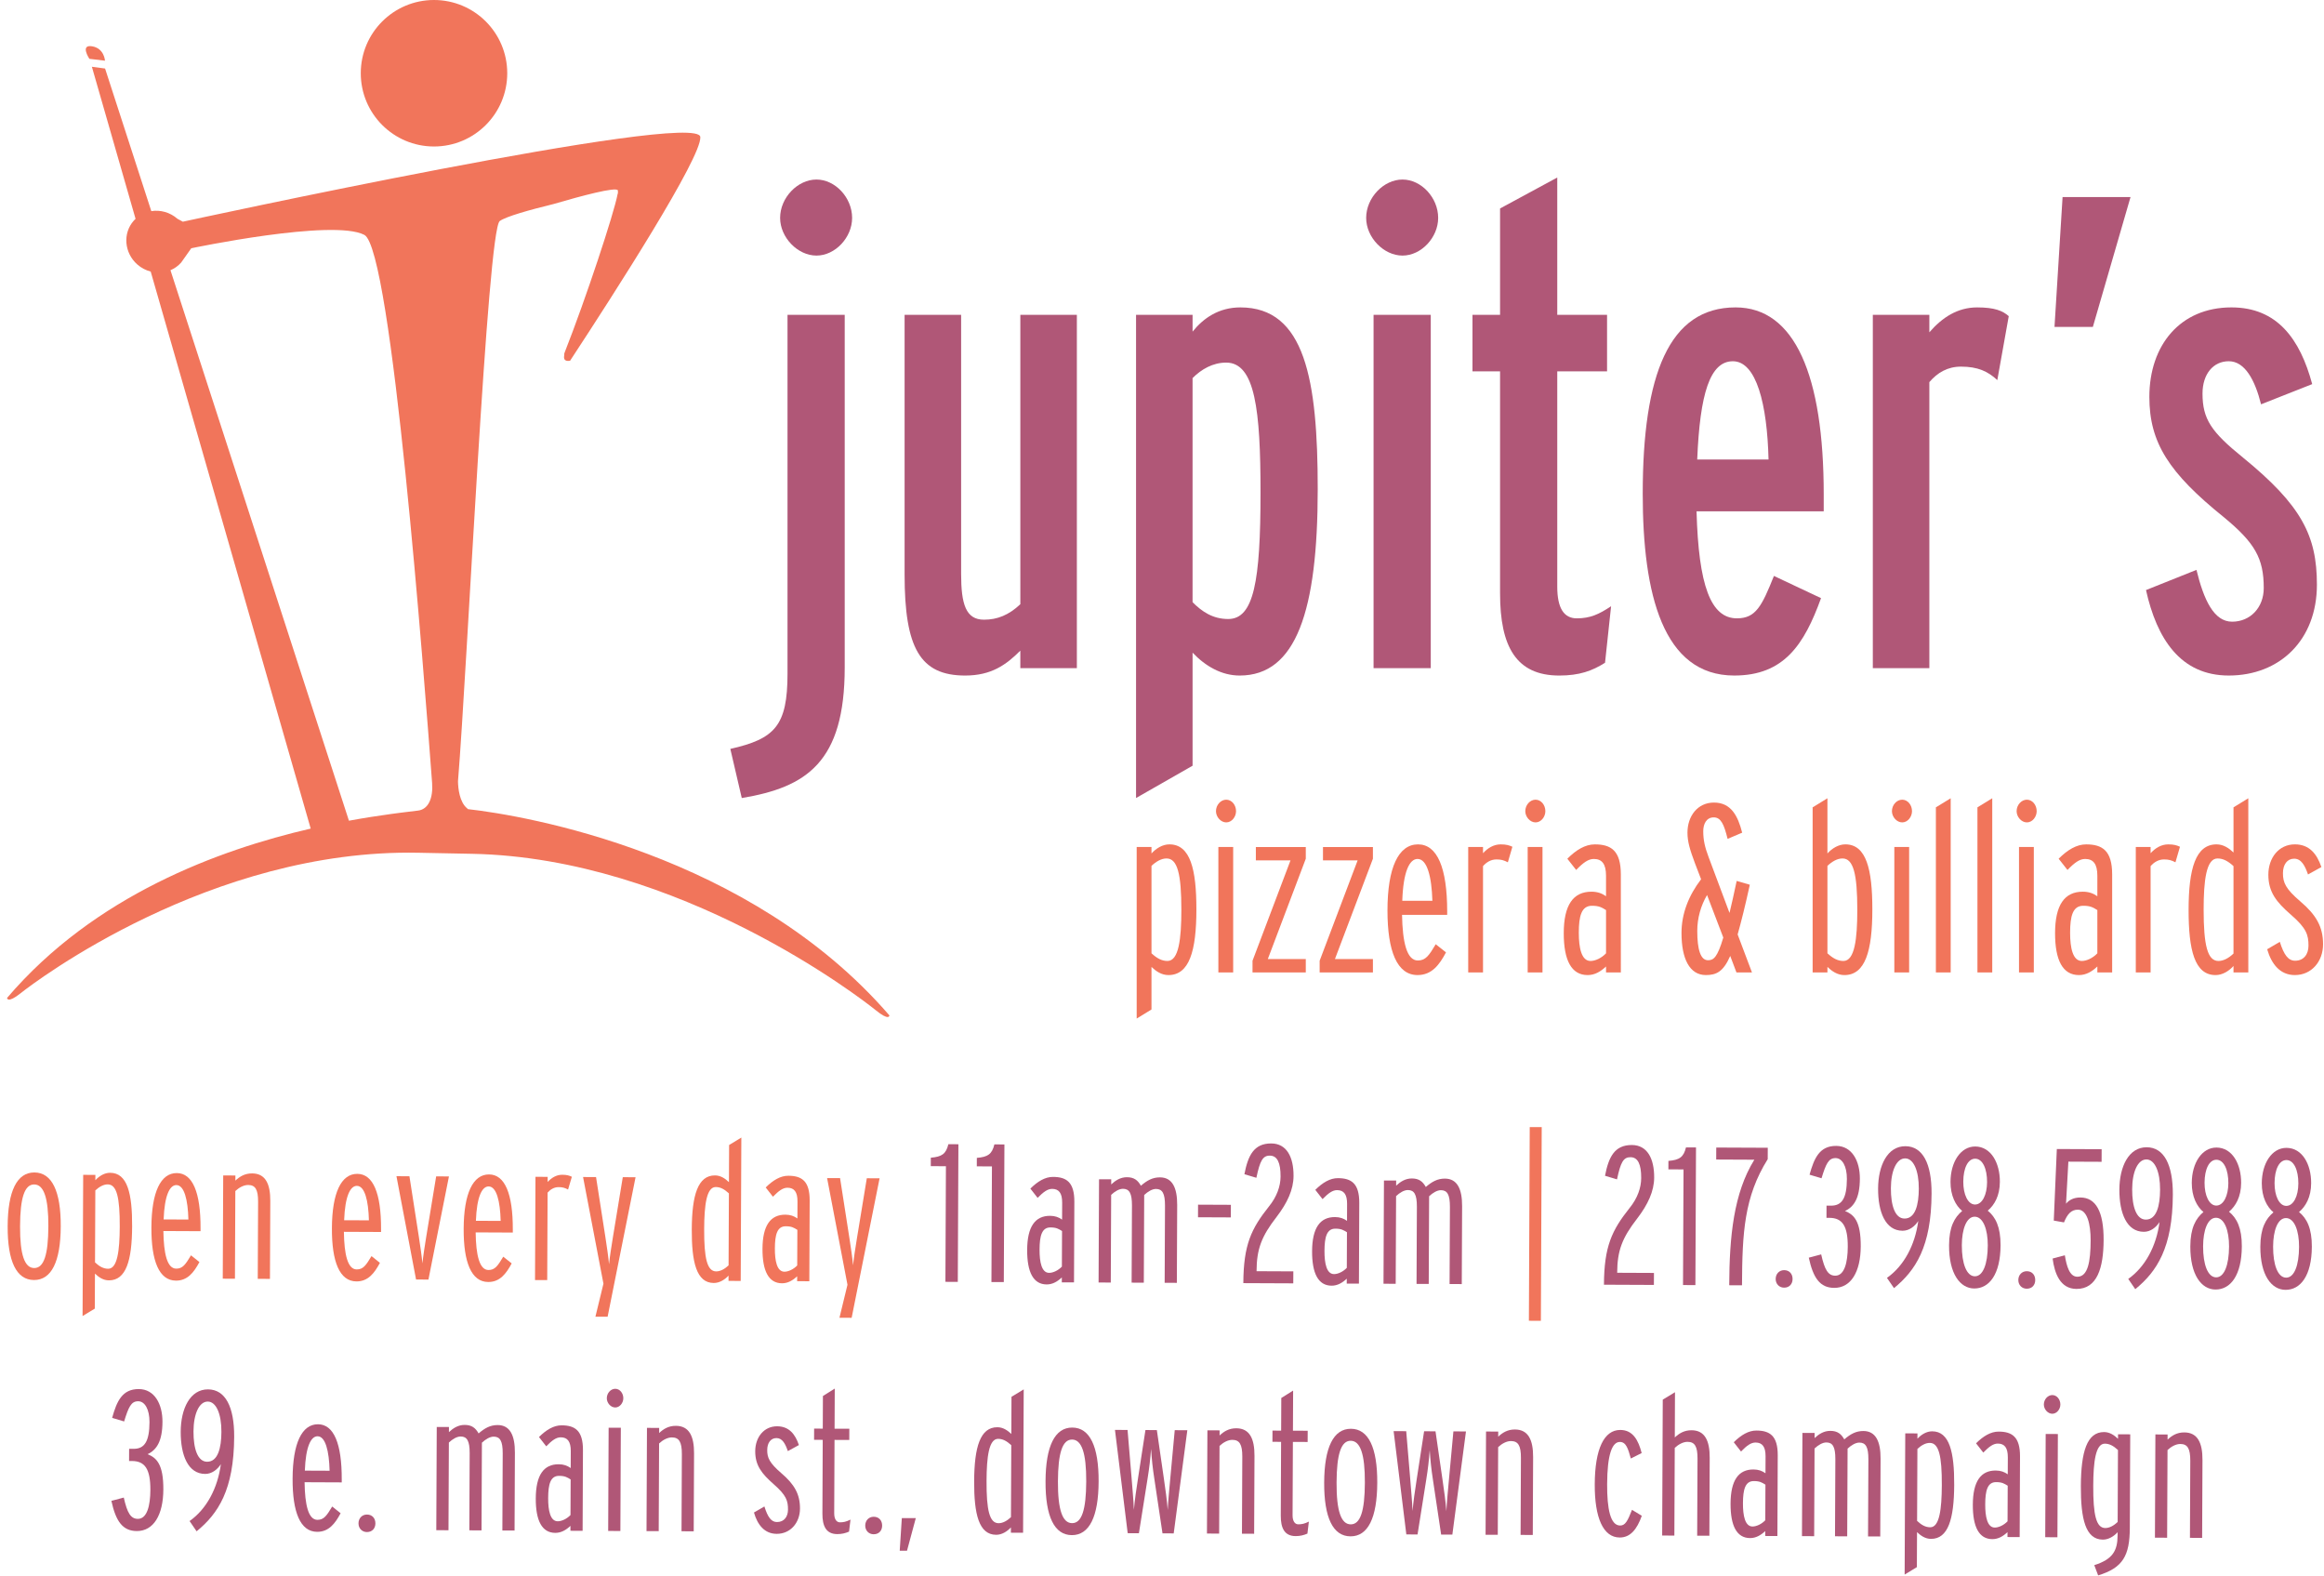 <!-- Generator: Adobe Illustrator 23.1.0, SVG Export Plug-In  -->
<svg version="1.1" xmlns="http://www.w3.org/2000/svg" xmlns:xlink="http://www.w3.org/1999/xlink" x="0px" y="0px"
	 width="271.818px" height="184.283px" viewBox="0 0 271.818 184.283" style="enable-background:new 0 0 271.818 184.283;"
	 xml:space="preserve">
<style type="text/css">
	.st0{fill:#B05777;}
	.st1{fill:#F1755B;}
</style>
<defs>
</defs>
<g>
	<g>
		<path class="st0" d="M19.105,174.174c-0.013,2.989-1.147,4.87-3.103,4.862c-1.655-0.008-2.455-1.138-2.974-3.532l1.45-0.384
			c0.406,1.818,0.817,2.486,1.646,2.49c1.081,0.005,1.455-1.557,1.463-3.373c0.011-2.438-0.629-3.384-2.146-3.391l-0.345-0.002
			l0.006-1.426l0.528,0.003c1.288,0.005,1.844-0.889,1.854-3.119c0.007-1.494-0.541-2.44-1.323-2.443
			c-0.827-0.004-1.129,0.685-1.644,2.361l-1.4-0.42c0.538-1.929,1.164-3.375,3.119-3.367c1.84,0.009,2.774,1.761,2.766,3.83
			c-0.01,2.276-0.681,3.285-1.741,3.786C18.316,170.469,19.118,171.231,19.105,174.174z"/>
		<path class="st0" d="M27.39,168.001c-0.027,6.232-1.88,9.007-4.395,11.065l-0.822-1.199c1.983-1.395,3.282-3.826,3.661-6.653
			c-0.417,0.642-1.063,1.146-1.844,1.142c-2.001-0.009-2.865-2.197-2.854-4.934c0.012-2.713,1.103-4.962,3.195-4.953
			C26.355,162.478,27.404,164.506,27.39,168.001z M25.896,167.444c0.01-2.139-0.628-3.544-1.594-3.549
			c-1.012-0.004-1.662,1.442-1.671,3.488c-0.009,2.047,0.491,3.543,1.595,3.548C25.491,170.937,25.889,169.307,25.896,167.444z"/>
		<path class="st0" d="M39.971,173.345l-4.346-0.019c0.034,2.645,0.44,4.395,1.498,4.399c0.759,0.003,1.083-0.479,1.731-1.557
			l0.985,0.786c-0.649,1.216-1.39,2.179-2.746,2.173c-1.978-0.009-2.888-2.313-2.87-6.222c0.018-4.139,1.085-6.364,2.971-6.356
			c1.84,0.008,2.796,2.242,2.777,6.474L39.971,173.345z M38.551,171.983c-0.06-2.322-0.488-4.026-1.408-4.03
			c-0.781-0.004-1.385,1.213-1.489,4.018L38.551,171.983z"/>
		<path class="st0" d="M43.907,178.146c-0.003,0.575-0.373,1.011-0.994,1.008c-0.575-0.003-0.986-0.441-0.983-1.017
			c0.002-0.598,0.417-1.033,0.992-1.03C43.543,177.11,43.909,177.548,43.907,178.146z"/>
		<path class="st0" d="M60.184,178.976l-1.426-0.007l0.04-9.014c0.006-1.449-0.313-1.956-1.05-1.959
			c-0.437-0.002-0.943,0.295-1.383,0.707l-0.045,10.256l-1.426-0.007l0.04-9.014c0.006-1.449-0.313-1.956-1.05-1.959
			c-0.437-0.002-0.943,0.294-1.383,0.706l-0.045,10.256l-1.426-0.006l0.053-12.072l1.426,0.006l-0.002,0.598
			c0.485-0.457,1.084-0.846,1.843-0.842c0.828,0.003,1.264,0.35,1.629,0.995c0.716-0.617,1.36-0.982,2.234-0.979
			c1.448,0.006,2.019,1.228,2.01,3.228L60.184,178.976z"/>
		<path class="st0" d="M68.143,179.01l-1.426-0.006l0.003-0.575c-0.508,0.481-1.084,0.823-1.774,0.82
			c-1.563-0.007-2.292-1.436-2.281-4.034c0.012-2.736,0.937-3.997,2.685-3.989c0.575,0.002,1.011,0.165,1.4,0.443l0.009-1.978
			c0.005-1.127-0.384-1.612-1.166-1.615c-0.528-0.003-1.013,0.34-1.706,1.05l-0.846-1.084c0.854-0.848,1.73-1.372,2.65-1.368
			c1.563,0.007,2.504,0.608,2.493,2.908L68.143,179.01z M66.726,177.164l0.018-4.162c-0.412-0.255-0.664-0.417-1.354-0.42
			c-1.012-0.005-1.269,0.983-1.276,2.593c-0.006,1.449,0.241,2.715,1.115,2.719C65.688,177.896,66.286,177.622,66.726,177.164z"/>
		<path class="st0" d="M72.904,163.509c-0.003,0.552-0.419,1.079-0.948,1.077c-0.528-0.002-0.986-0.533-0.983-1.085
			c0.002-0.598,0.465-1.102,0.993-1.1C72.495,162.404,72.906,162.911,72.904,163.509z M72.56,179.03l-1.426-0.006l0.053-12.072
			l1.426,0.006L72.56,179.03z"/>
		<path class="st0" d="M81.138,179.067l-1.426-0.006l0.04-9.014c0.006-1.449-0.337-1.957-1.165-1.96
			c-0.506-0.002-1.059,0.294-1.498,0.706l-0.045,10.256l-1.426-0.006l0.053-12.072l1.426,0.006l-0.002,0.598
			c0.485-0.458,1.084-0.846,1.958-0.842c1.563,0.007,2.134,1.228,2.125,3.228L81.138,179.067z"/>
		<path class="st0" d="M93.568,176.408c-0.007,1.656-1.116,2.962-2.727,2.955c-1.426-0.007-2.248-1.067-2.656-2.495l1.222-0.708
			c0.386,1.244,0.797,1.82,1.464,1.823c0.851,0.004,1.29-0.638,1.294-1.442c0.004-1.035-0.177-1.68-1.688-2.997
			c-1.396-1.225-2.151-2.194-2.145-3.851c0.008-1.632,1.024-2.915,2.564-2.908c1.38,0.006,2.112,0.905,2.544,2.195l-1.292,0.707
			c-0.295-0.852-0.637-1.521-1.326-1.523c-0.667-0.003-1.083,0.548-1.087,1.398c-0.004,0.896,0.246,1.496,1.667,2.721
			C92.914,173.577,93.576,174.73,93.568,176.408z"/>
		<path class="st0" d="M99.475,177.699l-0.168,1.402c-0.414,0.182-0.852,0.295-1.381,0.292c-1.311-0.005-1.743-0.949-1.736-2.398
			l0.037-8.623l-1.012-0.005l0.006-1.311l1.012,0.005l0.017-3.817l1.384-0.868l-0.021,4.691l1.725,0.007l-0.006,1.311l-1.725-0.007
			l-0.037,8.577c-0.003,0.689,0.271,1.059,0.662,1.061C98.645,178.017,98.968,177.95,99.475,177.699z"/>
		<path class="st0" d="M103.176,178.405c-0.003,0.575-0.373,1.01-0.994,1.007c-0.575-0.002-0.986-0.44-0.983-1.016
			c0.002-0.598,0.417-1.033,0.992-1.031C102.812,177.368,103.178,177.807,103.176,178.405z"/>
		<path class="st0" d="M107.112,177.525l-1.028,3.813l-0.851-0.004l0.246-3.815L107.112,177.525z"/>
		<path class="st0" d="M119.661,179.235l-1.426-0.006l0.003-0.621c-0.438,0.481-1.062,0.869-1.729,0.866
			c-2.023-0.009-2.588-2.425-2.571-6.266c0.018-4.023,0.718-6.32,2.718-6.312c0.667,0.003,1.195,0.373,1.63,0.788l0.019-4.346
			l1.43-0.868L119.661,179.235z M118.243,177.412l0.037-8.416c-0.527-0.485-0.985-0.74-1.538-0.743
			c-1.08-0.005-1.342,2.109-1.354,4.915c-0.015,3.427,0.346,4.946,1.404,4.951C117.298,178.121,117.806,177.825,118.243,177.412z"/>
		<path class="st0" d="M128.496,173.249c-0.018,4.116-1.085,6.272-3.132,6.264s-3.095-2.175-3.077-6.291
			c0.019-4.116,1.085-6.296,3.132-6.287S128.515,169.133,128.496,173.249z M127.047,173.243c0.015-3.335-0.53-4.9-1.656-4.905
			c-1.127-0.005-1.64,1.556-1.654,4.891c-0.015,3.334,0.53,4.878,1.657,4.883C126.52,178.116,127.032,176.577,127.047,173.243z"/>
		<path class="st0" d="M138.872,167.246l-1.593,12.065l-1.311-0.006l-0.961-6.42c-0.201-1.312-0.289-2.187-0.376-3.451
			c-0.097,1.265-0.193,2.115-0.405,3.447l-1.018,6.412l-1.311-0.006l-1.488-12.079l1.472,0.007l0.46,5.475
			c0.107,1.402,0.24,2.761,0.282,3.864c0.096-1.103,0.285-2.46,0.498-3.792l0.853-5.538l1.334,0.006l0.803,5.546
			c0.201,1.334,0.38,2.691,0.468,3.796c0.05-1.104,0.193-2.46,0.315-3.862l0.506-5.471L138.872,167.246z"/>
		<path class="st0" d="M146.686,179.353l-1.425-0.006l0.04-9.014c0.006-1.449-0.337-1.957-1.165-1.961
			c-0.506-0.002-1.059,0.295-1.498,0.707l-0.045,10.256l-1.426-0.007l0.053-12.072l1.426,0.007l-0.002,0.598
			c0.485-0.458,1.084-0.846,1.958-0.842c1.563,0.006,2.133,1.228,2.124,3.228L146.686,179.353z"/>
		<path class="st0" d="M153.086,177.933l-0.168,1.401c-0.414,0.182-0.852,0.295-1.381,0.293c-1.311-0.006-1.743-0.95-1.736-2.399
			l0.037-8.623l-1.012-0.005l0.006-1.311l1.012,0.005l0.017-3.817l1.384-0.868l-0.021,4.691l1.725,0.008l-0.006,1.311l-1.725-0.008
			l-0.037,8.577c-0.003,0.689,0.271,1.059,0.662,1.061C152.256,178.25,152.579,178.183,153.086,177.933z"/>
		<path class="st0" d="M161.086,173.391c-0.018,4.116-1.085,6.272-3.132,6.264s-3.095-2.175-3.077-6.29
			c0.019-4.117,1.085-6.297,3.132-6.288S161.104,169.275,161.086,173.391z M159.637,173.385c0.015-3.335-0.53-4.901-1.656-4.906
			c-1.127-0.005-1.64,1.557-1.654,4.892c-0.015,3.334,0.53,4.877,1.657,4.882C159.109,178.257,159.622,176.719,159.637,173.385z"/>
		<path class="st0" d="M171.462,167.388l-1.593,12.066l-1.311-0.006l-0.961-6.421c-0.201-1.312-0.289-2.186-0.376-3.45
			c-0.097,1.264-0.193,2.115-0.405,3.447l-1.018,6.411l-1.311-0.005L163,167.352l1.472,0.006l0.46,5.475
			c0.107,1.403,0.24,2.762,0.282,3.865c0.096-1.104,0.285-2.46,0.498-3.792l0.853-5.538l1.334,0.006l0.803,5.545
			c0.201,1.334,0.38,2.692,0.468,3.796c0.05-1.103,0.193-2.46,0.315-3.861l0.506-5.471L171.462,167.388z"/>
		<path class="st0" d="M179.276,179.495l-1.426-0.007l0.04-9.014c0.006-1.449-0.337-1.956-1.165-1.96
			c-0.506-0.002-1.059,0.294-1.498,0.706l-0.045,10.256l-1.426-0.006l0.053-12.072l1.426,0.006l-0.002,0.598
			c0.485-0.458,1.084-0.846,1.958-0.842c1.563,0.007,2.134,1.229,2.125,3.229L179.276,179.495z"/>
		<path class="st0" d="M192.027,177.25c-0.56,1.585-1.345,2.547-2.587,2.542c-1.932-0.009-2.934-2.313-2.916-6.222
			c0.018-4.139,1.085-6.364,2.994-6.356c1.472,0.007,2.11,1.204,2.494,2.701l-1.268,0.639c-0.316-1.129-0.543-1.935-1.278-1.938
			c-0.92-0.004-1.479,1.488-1.493,4.938c-0.013,2.874,0.369,4.831,1.519,4.836c0.599,0.003,0.877-0.525,1.389-1.834L192.027,177.25z
			"/>
		<path class="st0" d="M199.93,179.585l-1.426-0.007l0.04-9.014c0.006-1.449-0.337-1.956-1.165-1.96
			c-0.506-0.002-1.059,0.294-1.498,0.706l-0.045,10.256l-1.426-0.006l0.069-15.89l1.43-0.868l-0.022,5.289
			c0.485-0.457,1.084-0.846,1.958-0.842c1.563,0.007,2.134,1.229,2.125,3.229L199.93,179.585z"/>
		<path class="st0" d="M207.887,179.619l-1.426-0.006l0.003-0.575c-0.508,0.481-1.084,0.823-1.774,0.82
			c-1.563-0.007-2.292-1.436-2.281-4.034c0.012-2.736,0.937-3.997,2.685-3.989c0.575,0.002,1.011,0.165,1.4,0.443l0.009-1.978
			c0.005-1.127-0.384-1.612-1.165-1.615c-0.529-0.003-1.014,0.34-1.707,1.05l-0.846-1.084c0.854-0.848,1.73-1.372,2.65-1.368
			c1.563,0.007,2.504,0.608,2.493,2.908L207.887,179.619z M206.47,177.774l0.018-4.162c-0.412-0.255-0.664-0.417-1.354-0.42
			c-1.012-0.005-1.269,0.983-1.276,2.593c-0.006,1.449,0.241,2.715,1.115,2.719C205.432,178.505,206.03,178.232,206.47,177.774z"/>
		<path class="st0" d="M219.915,179.672l-1.426-0.006l0.04-9.014c0.006-1.449-0.313-1.957-1.05-1.96
			c-0.437-0.002-0.943,0.295-1.383,0.707l-0.045,10.256l-1.426-0.007l0.04-9.014c0.006-1.449-0.313-1.956-1.05-1.959
			c-0.437-0.002-0.943,0.294-1.383,0.706l-0.045,10.256l-1.426-0.006l0.053-12.072l1.426,0.006l-0.002,0.598
			c0.485-0.457,1.084-0.846,1.843-0.842c0.828,0.003,1.264,0.35,1.629,0.995c0.716-0.617,1.36-0.982,2.234-0.979
			c1.448,0.006,2.019,1.228,2.01,3.228L219.915,179.672z"/>
		<path class="st0" d="M228.566,173.639c-0.018,4.023-0.717,6.32-2.718,6.312c-0.667-0.002-1.193-0.373-1.629-0.789l-0.019,4.094
			l-1.43,0.868l0.072-16.511l1.426,0.006l-0.003,0.621c0.44-0.481,1.063-0.869,1.729-0.866
			C228.019,167.382,228.584,169.798,228.566,173.639z M227.118,173.679c0.015-3.427-0.347-4.946-1.404-4.95
			c-0.506-0.003-1.013,0.294-1.452,0.706l-0.036,8.416c0.526,0.486,0.985,0.741,1.537,0.743
			C226.844,178.599,227.106,176.484,227.118,173.679z"/>
		<path class="st0" d="M236.223,179.743l-1.426-0.007l0.003-0.575c-0.508,0.481-1.084,0.824-1.774,0.821
			c-1.563-0.007-2.292-1.437-2.281-4.035c0.012-2.736,0.937-3.997,2.685-3.989c0.575,0.003,1.011,0.166,1.4,0.443l0.009-1.978
			c0.005-1.127-0.384-1.611-1.165-1.615c-0.529-0.002-1.014,0.341-1.707,1.051l-0.846-1.084c0.854-0.848,1.73-1.372,2.65-1.368
			c1.563,0.007,2.504,0.608,2.493,2.908L236.223,179.743z M234.806,177.897l0.018-4.162c-0.412-0.254-0.664-0.417-1.354-0.42
			c-1.012-0.004-1.269,0.984-1.276,2.594c-0.006,1.449,0.241,2.715,1.115,2.719C233.768,178.629,234.366,178.355,234.806,177.897z"
			/>
		<path class="st0" d="M240.983,164.243c-0.003,0.552-0.419,1.079-0.948,1.077c-0.528-0.003-0.986-0.534-0.983-1.086
			c0.002-0.598,0.465-1.102,0.993-1.099C240.574,163.137,240.985,163.645,240.983,164.243z M240.639,179.763l-1.426-0.007
			l0.053-12.072l1.426,0.007L240.639,179.763z"/>
		<path class="st0" d="M249.106,178.672c-0.014,3.242-0.803,4.665-3.704,5.55l-0.453-1.198c2.141-0.681,2.72-1.667,2.728-3.483
			l0.002-0.368c-0.438,0.481-1.062,0.869-1.729,0.866c-2.023-0.009-2.587-2.425-2.57-6.266c0.018-4.023,0.717-6.32,2.717-6.312
			c0.667,0.003,1.195,0.373,1.63,0.788l0.002-0.528l1.426,0.006L249.106,178.672z M247.684,177.977l0.037-8.416
			c-0.527-0.485-0.985-0.74-1.538-0.743c-1.08-0.005-1.342,2.109-1.354,4.915c-0.015,3.427,0.346,4.946,1.404,4.95
			C246.738,178.686,247.246,178.389,247.684,177.977z"/>
		<path class="st0" d="M257.565,179.836l-1.426-0.006l0.04-9.014c0.006-1.449-0.337-1.957-1.165-1.961
			c-0.506-0.002-1.059,0.295-1.498,0.707l-0.045,10.256l-1.426-0.007l0.053-12.072l1.426,0.007l-0.002,0.598
			c0.485-0.458,1.084-0.846,1.958-0.842c1.563,0.007,2.134,1.228,2.125,3.228L257.565,179.836z"/>
	</g>
</g>
<g>
	<g>
		<path class="st1" d="M7.105,143.418c-0.018,4.116-1.085,6.272-3.132,6.264s-3.095-2.175-3.077-6.291
			c0.019-4.116,1.085-6.296,3.132-6.287S7.124,139.302,7.105,143.418z M5.656,143.411c0.015-3.335-0.53-4.9-1.656-4.905
			c-1.127-0.005-1.64,1.557-1.654,4.891s0.53,4.878,1.657,4.883C5.129,148.285,5.642,146.745,5.656,143.411z"/>
		<path class="st1" d="M15.454,143.409c-0.018,4.023-0.717,6.32-2.718,6.312c-0.667-0.003-1.193-0.373-1.629-0.789l-0.019,4.094
			l-1.43,0.867l0.072-16.511l1.426,0.007l-0.003,0.621c0.44-0.481,1.063-0.87,1.729-0.867
			C14.906,137.151,15.472,139.568,15.454,143.409z M14.006,143.449c0.015-3.427-0.347-4.946-1.404-4.951
			c-0.506-0.002-1.013,0.295-1.452,0.707l-0.036,8.416c0.526,0.485,0.985,0.74,1.537,0.743
			C13.731,148.368,13.994,146.253,14.006,143.449z"/>
		<path class="st1" d="M23.456,143.972l-4.346-0.02c0.034,2.646,0.44,4.395,1.498,4.399c0.759,0.004,1.083-0.479,1.731-1.557
			l0.985,0.786c-0.649,1.216-1.39,2.179-2.746,2.173c-1.978-0.009-2.888-2.313-2.87-6.222c0.018-4.139,1.085-6.364,2.971-6.356
			c1.84,0.008,2.796,2.243,2.777,6.475L23.456,143.972z M22.036,142.609c-0.06-2.322-0.488-4.026-1.408-4.03
			c-0.781-0.003-1.385,1.213-1.489,4.018L22.036,142.609z"/>
		<path class="st1" d="M31.574,149.549l-1.426-0.006l0.04-9.014c0.006-1.449-0.337-1.957-1.165-1.96
			c-0.506-0.003-1.059,0.294-1.498,0.706l-0.045,10.256l-1.426-0.007l0.053-12.072l1.426,0.007l-0.002,0.598
			c0.485-0.458,1.084-0.846,1.958-0.842c1.563,0.007,2.134,1.228,2.125,3.228L31.574,149.549z"/>
		<path class="st1" d="M44.569,144.064l-4.346-0.019c0.034,2.645,0.44,4.395,1.498,4.398c0.759,0.004,1.083-0.479,1.731-1.557
			l0.985,0.787c-0.649,1.216-1.39,2.178-2.746,2.172c-1.978-0.009-2.888-2.313-2.87-6.222c0.018-4.139,1.085-6.364,2.971-6.356
			c1.84,0.009,2.796,2.243,2.777,6.475L44.569,144.064z M43.149,142.702c-0.06-2.323-0.488-4.027-1.408-4.031
			c-0.781-0.003-1.385,1.213-1.489,4.019L43.149,142.702z"/>
		<path class="st1" d="M52.509,137.568L50.11,149.63l-1.447-0.007l-2.293-12.082l1.518,0.007l1.096,7.041
			c0.179,1.174,0.335,2.209,0.423,3.152c0.097-0.942,0.262-1.977,0.451-3.148l1.156-7.031L52.509,137.568z"/>
		<path class="st1" d="M59.979,144.131l-4.346-0.02c0.034,2.646,0.44,4.395,1.498,4.399c0.759,0.004,1.083-0.479,1.731-1.557
			l0.985,0.786c-0.649,1.216-1.39,2.179-2.746,2.173c-1.978-0.009-2.888-2.313-2.87-6.222c0.018-4.139,1.085-6.364,2.971-6.356
			c1.84,0.009,2.796,2.243,2.777,6.475L59.979,144.131z M58.559,142.768c-0.06-2.322-0.488-4.026-1.408-4.03
			c-0.781-0.003-1.385,1.213-1.489,4.019L58.559,142.768z"/>
		<path class="st1" d="M66.885,137.608l-0.443,1.493c-0.39-0.209-0.666-0.279-1.103-0.281c-0.529-0.003-0.967,0.271-1.291,0.639
			l-0.045,10.232l-1.426-0.006l0.053-12.072l1.426,0.006l-0.002,0.598c0.439-0.48,1.015-0.847,1.705-0.843
			C66.311,137.375,66.587,137.468,66.885,137.608z"/>
		<path class="st1" d="M74.336,137.663l-3.268,16.313l-1.426-0.007l0.938-3.859l-2.384-12.474l1.518,0.007l1.097,7.041
			c0.179,1.174,0.335,2.21,0.423,3.152c0.096-0.941,0.262-1.977,0.451-3.148l1.157-7.031L74.336,137.663z"/>
		<path class="st1" d="M86.634,149.789l-1.426-0.006l0.003-0.621c-0.438,0.481-1.062,0.869-1.729,0.866
			c-2.023-0.009-2.588-2.426-2.571-6.267c0.018-4.023,0.718-6.32,2.718-6.312c0.667,0.003,1.195,0.374,1.63,0.789l0.019-4.346
			l1.43-0.868L86.634,149.789z M85.216,147.967l0.037-8.416c-0.527-0.486-0.985-0.741-1.538-0.743
			c-1.08-0.005-1.342,2.109-1.354,4.915c-0.015,3.427,0.346,4.945,1.404,4.95C84.271,148.675,84.778,148.379,85.216,147.967z"/>
		<path class="st1" d="M94.66,149.825l-1.426-0.007l0.003-0.575c-0.508,0.481-1.084,0.824-1.774,0.821
			c-1.563-0.007-2.292-1.437-2.281-4.035c0.012-2.736,0.937-3.997,2.685-3.989c0.575,0.003,1.011,0.166,1.4,0.443l0.009-1.978
			c0.005-1.127-0.384-1.611-1.165-1.615c-0.529-0.002-1.014,0.341-1.707,1.051l-0.846-1.084c0.854-0.848,1.73-1.373,2.65-1.368
			c1.563,0.007,2.504,0.608,2.493,2.908L94.66,149.825z M93.243,147.978l0.018-4.162c-0.412-0.254-0.664-0.417-1.354-0.42
			c-1.012-0.004-1.269,0.984-1.276,2.594c-0.006,1.449,0.241,2.715,1.115,2.719C92.205,148.71,92.804,148.436,93.243,147.978z"/>
		<path class="st1" d="M102.878,137.787L99.61,154.1l-1.426-0.006l0.938-3.859l-2.384-12.474l1.518,0.007l1.097,7.041
			c0.179,1.173,0.335,2.209,0.423,3.152c0.097-0.942,0.262-1.977,0.451-3.148l1.156-7.031L102.878,137.787z"/>
		<path class="st0" d="M112.025,149.9l-1.448-0.006l0.06-13.521l-1.771-0.008l0.004-0.988c1.289-0.109,1.773-0.429,2.054-1.578
			l1.173,0.005L112.025,149.9z"/>
		<path class="st0" d="M117.407,149.923l-1.448-0.006l0.06-13.521l-1.771-0.008l0.004-0.988c1.289-0.109,1.773-0.429,2.054-1.578
			l1.173,0.005L117.407,149.923z"/>
		<path class="st0" d="M125.617,149.959l-1.426-0.006l0.003-0.575c-0.508,0.48-1.084,0.823-1.774,0.82
			c-1.563-0.007-2.292-1.437-2.281-4.035c0.012-2.736,0.937-3.996,2.685-3.989c0.575,0.003,1.011,0.166,1.4,0.444l0.009-1.978
			c0.005-1.127-0.384-1.612-1.165-1.616c-0.529-0.002-1.014,0.341-1.707,1.051l-0.846-1.084c0.854-0.848,1.73-1.372,2.65-1.368
			c1.563,0.007,2.504,0.608,2.493,2.908L125.617,149.959z M124.2,148.114l0.018-4.162c-0.412-0.255-0.664-0.417-1.354-0.42
			c-1.012-0.005-1.269,0.983-1.276,2.593c-0.006,1.449,0.241,2.715,1.115,2.719C123.162,148.845,123.761,148.572,124.2,148.114z"/>
		<path class="st0" d="M137.646,150.012l-1.426-0.007l0.04-9.014c0.006-1.449-0.313-1.956-1.05-1.959
			c-0.437-0.002-0.943,0.294-1.383,0.706l-0.045,10.256l-1.426-0.006l0.04-9.014c0.006-1.449-0.313-1.956-1.05-1.96
			c-0.437-0.002-0.943,0.295-1.383,0.707l-0.045,10.256l-1.426-0.006l0.053-12.072l1.426,0.006l-0.002,0.598
			c0.485-0.458,1.084-0.846,1.843-0.843c0.828,0.004,1.264,0.351,1.629,0.996c0.716-0.617,1.36-0.982,2.234-0.979
			c1.448,0.006,2.019,1.228,2.01,3.228L137.646,150.012z"/>
		<path class="st0" d="M143.96,142.359l-3.84-0.017l0.006-1.472l3.84,0.017L143.96,142.359z"/>
		<path class="st0" d="M151.262,150.071l-5.84-0.025c0.02-4.484,0.924-6.365,3.004-8.978c0.926-1.146,1.345-2.362,1.35-3.489
			c0.007-1.609-0.38-2.439-1.254-2.443c-0.828-0.004-1.152,0.593-1.575,2.592l-1.4-0.42c0.424-2.205,1.119-3.605,3.143-3.597
			c1.793,0.008,2.614,1.574,2.604,3.805c-0.007,1.587-0.727,3.147-1.975,4.775c-1.78,2.292-2.34,3.783-2.351,6.359l4.301,0.019
			L151.262,150.071z"/>
		<path class="st0" d="M158.942,150.105l-1.426-0.007l0.003-0.575c-0.508,0.481-1.084,0.824-1.774,0.821
			c-1.563-0.007-2.292-1.437-2.281-4.035c0.012-2.736,0.937-3.997,2.685-3.989c0.575,0.003,1.011,0.166,1.4,0.443l0.009-1.978
			c0.005-1.127-0.384-1.611-1.165-1.615c-0.529-0.002-1.014,0.341-1.707,1.051l-0.846-1.084c0.854-0.848,1.73-1.373,2.65-1.368
			c1.563,0.007,2.504,0.608,2.493,2.908L158.942,150.105z M157.525,148.258l0.018-4.162c-0.412-0.254-0.664-0.417-1.354-0.42
			c-1.012-0.004-1.269,0.984-1.276,2.594c-0.006,1.449,0.241,2.715,1.115,2.719C156.487,148.991,157.086,148.716,157.525,148.258z"
			/>
		<path class="st0" d="M170.971,150.157l-1.426-0.006l0.04-9.014c0.006-1.449-0.313-1.956-1.05-1.96
			c-0.437-0.002-0.943,0.295-1.383,0.707l-0.045,10.256l-1.426-0.006l0.04-9.014c0.006-1.449-0.313-1.957-1.05-1.96
			c-0.437-0.002-0.943,0.295-1.383,0.707l-0.045,10.256l-1.426-0.006l0.053-12.072l1.426,0.006l-0.002,0.598
			c0.485-0.458,1.084-0.846,1.843-0.843c0.828,0.004,1.264,0.351,1.629,0.995c0.716-0.616,1.36-0.981,2.234-0.979
			c1.448,0.007,2.019,1.228,2.01,3.228L170.971,150.157z"/>
		<path class="st1" d="M180.223,154.452l-1.402-0.006l0.099-22.65l1.402,0.006L180.223,154.452z"/>
		<path class="st0" d="M193.442,150.255l-5.841-0.025c0.02-4.484,0.925-6.365,3.005-8.979c0.926-1.146,1.345-2.362,1.35-3.489
			c0.007-1.609-0.38-2.439-1.254-2.443c-0.828-0.003-1.152,0.593-1.575,2.592l-1.401-0.42c0.424-2.205,1.12-3.605,3.144-3.597
			c1.793,0.008,2.614,1.575,2.604,3.806c-0.007,1.587-0.727,3.147-1.975,4.774c-1.78,2.292-2.34,3.784-2.351,6.36l4.301,0.019
			L193.442,150.255z"/>
		<path class="st0" d="M198.296,150.276l-1.448-0.006l0.06-13.521l-1.771-0.008l0.004-0.988c1.289-0.109,1.773-0.429,2.054-1.578
			l1.173,0.005L198.296,150.276z"/>
		<path class="st0" d="M206.755,135.55c-2.756,4.403-2.98,8.61-3.008,14.75l-1.495-0.007c0.025-5.68,0.507-10.76,2.938-14.681
			l-4.461-0.02l0.006-1.403l6.025,0.026L206.755,135.55z"/>
		<path class="st0" d="M209.662,149.567c-0.003,0.575-0.373,1.011-0.994,1.008c-0.575-0.003-0.986-0.441-0.983-1.017
			c0.002-0.598,0.417-1.033,0.992-1.03C209.298,148.531,209.664,148.969,209.662,149.567z"/>
		<path class="st0" d="M217.635,145.739c-0.013,2.989-1.147,4.87-3.103,4.861c-1.655-0.007-2.455-1.138-2.974-3.531l1.45-0.385
			c0.406,1.818,0.817,2.487,1.646,2.49c1.081,0.005,1.455-1.557,1.463-3.373c0.01-2.438-0.629-3.384-2.146-3.391l-0.345-0.001
			l0.006-1.426l0.528,0.002c1.288,0.006,1.844-0.889,1.854-3.119c0.007-1.494-0.541-2.439-1.323-2.443
			c-0.827-0.003-1.129,0.685-1.644,2.361l-1.4-0.419c0.538-1.93,1.164-3.376,3.119-3.367c1.84,0.008,2.774,1.76,2.766,3.829
			c-0.01,2.276-0.681,3.285-1.741,3.786C216.846,142.033,217.647,142.795,217.635,145.739z"/>
		<path class="st0" d="M225.919,139.566c-0.027,6.232-1.88,9.006-4.395,11.064l-0.823-1.199c1.984-1.395,3.283-3.826,3.662-6.652
			c-0.417,0.642-1.063,1.145-1.844,1.141c-2.001-0.008-2.865-2.196-2.854-4.933c0.012-2.713,1.103-4.963,3.195-4.953
			C224.885,134.042,225.934,136.071,225.919,139.566z M224.426,139.007c0.01-2.139-0.628-3.544-1.594-3.548
			c-1.012-0.005-1.662,1.441-1.671,3.487c-0.009,2.047,0.491,3.544,1.595,3.549C224.021,142.5,224.418,140.87,224.426,139.007z"/>
		<path class="st0" d="M233.988,145.626c-0.015,3.403-1.333,5.053-3.08,5.045c-1.656-0.007-2.959-1.737-2.944-5.049
			c0.009-2.161,0.635-3.262,1.535-4.017c-0.757-0.625-1.372-1.778-1.365-3.41c0.01-2.323,1.19-4.134,2.893-4.127
			c1.84,0.008,2.89,1.922,2.88,4.129c-0.007,1.633-0.633,2.711-1.418,3.374C233.405,142.312,233.997,143.488,233.988,145.626z
			 M232.494,145.642c0.008-1.908-0.561-3.36-1.526-3.364s-1.501,1.443-1.509,3.329c-0.01,2.161,0.559,3.635,1.524,3.639
			C231.927,149.25,232.484,147.827,232.494,145.642z M232.411,138.238c0.007-1.563-0.517-2.739-1.391-2.743
			c-0.851-0.004-1.385,1.098-1.392,2.685c-0.007,1.495,0.54,2.67,1.368,2.673C231.848,140.856,232.404,139.709,232.411,138.238z"/>
		<path class="st0" d="M238.043,149.691c-0.003,0.575-0.373,1.01-0.994,1.007c-0.575-0.002-0.986-0.44-0.983-1.016
			c0.002-0.598,0.417-1.033,0.992-1.031C237.679,148.654,238.045,149.093,238.043,149.691z"/>
		<path class="st0" d="M246.042,145.012c-0.015,3.266-0.761,5.722-3.175,5.711c-1.908-0.008-2.567-1.827-2.789-3.553l1.428-0.386
			c0.2,1.243,0.541,2.51,1.46,2.514c1.241,0.005,1.547-1.764,1.558-4.225c0.009-1.978-0.42-3.611-1.477-3.616
			c-0.806-0.004-1.245,0.523-1.64,1.487l-1.195-0.213l0.358-8.368l5.242,0.022l-0.006,1.472l-3.886-0.017l-0.274,4.92
			c0.323-0.413,0.877-0.731,1.682-0.729C245.144,140.04,246.057,141.701,246.042,145.012z"/>
		<path class="st0" d="M254.139,139.689c-0.027,6.232-1.88,9.006-4.395,11.064l-0.822-1.199c1.983-1.395,3.282-3.826,3.661-6.652
			c-0.417,0.642-1.063,1.145-1.844,1.141c-2.001-0.008-2.865-2.196-2.854-4.933c0.012-2.713,1.103-4.963,3.195-4.953
			C253.104,134.165,254.153,136.194,254.139,139.689z M252.646,139.13c0.01-2.139-0.628-3.544-1.594-3.548
			c-1.012-0.005-1.662,1.441-1.671,3.487c-0.009,2.047,0.491,3.544,1.595,3.549C252.24,142.623,252.638,140.993,252.646,139.13z"/>
		<path class="st0" d="M262.207,145.749c-0.015,3.403-1.333,5.053-3.08,5.045c-1.656-0.007-2.959-1.737-2.944-5.049
			c0.009-2.161,0.635-3.262,1.535-4.017c-0.757-0.625-1.372-1.778-1.365-3.41c0.01-2.323,1.19-4.134,2.893-4.127
			c1.84,0.008,2.89,1.922,2.88,4.129c-0.007,1.633-0.633,2.711-1.418,3.374C261.624,142.435,262.216,143.611,262.207,145.749z
			 M260.713,145.765c0.008-1.908-0.561-3.36-1.526-3.364s-1.501,1.443-1.509,3.328c-0.01,2.162,0.559,3.636,1.524,3.64
			C260.146,149.373,260.703,147.95,260.713,145.765z M260.63,138.361c0.007-1.563-0.517-2.739-1.391-2.743
			c-0.851-0.004-1.385,1.098-1.392,2.685c-0.007,1.495,0.54,2.67,1.368,2.673C260.066,140.979,260.623,139.832,260.63,138.361z"/>
		<path class="st0" d="M270.396,145.785c-0.015,3.403-1.333,5.053-3.08,5.046c-1.656-0.008-2.959-1.738-2.944-5.05
			c0.009-2.161,0.635-3.262,1.535-4.017c-0.757-0.624-1.372-1.777-1.365-3.409c0.01-2.323,1.19-4.135,2.893-4.127
			c1.84,0.008,2.89,1.922,2.88,4.129c-0.007,1.633-0.633,2.711-1.418,3.374C269.813,142.471,270.404,143.646,270.396,145.785z
			 M268.901,145.801c0.008-1.908-0.561-3.36-1.526-3.364c-0.966-0.005-1.501,1.442-1.509,3.328c-0.01,2.161,0.559,3.636,1.524,3.64
			C268.334,149.409,268.892,147.986,268.901,145.801z M268.818,138.396c0.007-1.563-0.517-2.738-1.391-2.742
			c-0.851-0.004-1.385,1.098-1.392,2.685c-0.007,1.495,0.54,2.669,1.368,2.673C268.255,141.015,268.812,139.868,268.818,138.396z"/>
	</g>
</g>
<g>
	<g>
		<path class="st1" d="M12.28,7.098c0,0-0.08-1.452-1.516-1.685c-1.439-0.233-0.31,1.465-0.31,1.465L12.28,7.098z"/>
		<path class="st1" d="M50.76,17.13c4.733,0,8.568-3.835,8.568-8.567C59.327,3.833,55.493,0,50.76,0
			c-4.726,0-8.563,3.833-8.563,8.563C42.196,13.295,46.033,17.13,50.76,17.13z"/>
		<path class="st1" d="M54.737,94.619c-0.028-0.032-0.06-0.061-0.096-0.09c-0.913-0.742-1.059-2.376-1.074-3.159
			c1.091-13.3,3.441-64.48,4.886-65.524c0.735-0.532,3.463-1.295,6.281-1.985c3.236-0.948,7.318-2.04,7.53-1.604
			c0.02,0.041,0.017,0.143-0.006,0.299l0.046-0.071c0,0-0.025,0.073-0.069,0.209c-0.411,2.242-3.73,12.279-6.166,18.453
			c-0.048,0.139-0.087,0.253-0.118,0.343c0.039-0.097,0.072-0.153,0.041,0.033c-0.049,0.305-0.098,0.783,0.683,0.664
			c5.321-8.104,15.401-23.801,15.236-26.166c-0.224-3.211-60.526,9.904-60.526,9.904l-0.626-0.337
			c-0.882-0.773-2.013-1.066-3.062-0.899L12.289,8.012l-1.543-0.205l5.109,17.783c-0.076,0.072-0.151,0.147-0.222,0.228
			c-1.297,1.473-1.099,3.764,0.43,5.111c0.468,0.41,1.006,0.684,1.564,0.828l18.714,65.136
			c-10.753,2.485-25.285,7.813-35.514,19.801c0,0,0.015,0.713,1.627-0.58c1.613-1.291,22.193-16.879,46.473-16.396l6.291,0.124
			c24.275,0.482,45.493,16.897,47.161,18.25c1.661,1.362,1.647,0.646,1.647,0.646C87.667,99.804,61.405,95.363,54.737,94.619z
			 M48.897,94.787c-0.485,0.058-1.059,0.126-1.71,0.209c-0.147,0.017-0.3,0.036-0.456,0.057c-0.326,0.044-0.667,0.088-1.026,0.137
			c-1.403,0.192-3.057,0.444-4.893,0.78L19.938,31.598c0.468-0.197,0.898-0.494,1.252-0.897l1.179-1.669
			c0,0,16.572-3.483,20.246-1.565c3.219,1.678,6.969,51.408,7.924,64.079C50.674,93.325,50.112,94.638,48.897,94.787z"/>
	</g>
	<g>
		<path class="st0" d="M98.799,78.052c0,11.096-4.486,14.009-12.041,15.268l-1.338-5.745c5.194-1.18,6.689-2.676,6.689-8.815V36.813
			h6.69V78.052z M99.665,25.48c0,2.282-1.968,4.407-4.171,4.407c-2.204,0-4.25-2.125-4.25-4.407c0-2.361,2.046-4.486,4.25-4.486
			C97.697,20.994,99.665,23.119,99.665,25.48z"/>
		<path class="st0" d="M125.95,78.13h-6.611v-2.046c-1.653,1.653-3.384,2.912-6.453,2.912c-5.273,0-7.083-3.226-7.083-11.805V36.813
			h6.611v30.3c0,3.541,0.551,5.352,2.676,5.352c1.574,0,2.912-0.551,4.25-1.81V36.813h6.611V78.13z"/>
		<path class="st0" d="M154.123,57.196c0,14.245-2.518,21.8-9.129,21.8c-2.125,0-4.014-1.102-5.509-2.676v13.221l-6.611,3.777
			V36.813h6.611v1.967c1.259-1.574,3.069-2.833,5.588-2.833C152.628,35.947,154.123,44.368,154.123,57.196z M147.433,57.59
			c0-9.602-0.63-15.189-4.014-15.189c-1.574,0-2.912,0.787-3.935,1.81v26.207c1.102,1.102,2.361,1.967,4.171,1.967
			C146.647,72.385,147.433,67.978,147.433,57.59z"/>
		<path class="st0" d="M168.21,25.48c0,2.282-1.968,4.407-4.171,4.407c-2.204,0-4.25-2.125-4.25-4.407
			c0-2.361,2.046-4.486,4.25-4.486C166.242,20.994,168.21,23.119,168.21,25.48z M167.344,78.13h-6.69V36.813h6.69V78.13z"/>
		<path class="st0" d="M188.435,70.89l-0.708,6.611c-1.495,0.944-2.99,1.495-5.352,1.495c-5.037,0-6.926-3.384-6.926-9.601V43.424
			h-3.226v-6.611h3.226V24.378l6.69-3.62v16.055h5.824v6.611h-5.824v25.184c0,2.518,0.787,3.699,2.283,3.699
			C185.996,72.306,187.019,71.834,188.435,70.89z"/>
		<path class="st0" d="M213.305,59.793H198.43c0.236,8.657,1.653,12.513,4.722,12.513c2.204,0,2.912-1.417,4.329-4.958l5.509,2.597
			c-1.967,5.43-4.328,9.05-10.152,9.05c-8.342,0-10.703-9.523-10.703-21.249c0-13.93,3.069-21.8,10.861-21.8
			c6.925,0,10.309,7.949,10.309,21.878V59.793z M206.851,53.733c-0.157-6.453-1.417-11.49-4.171-11.49
			c-2.676,0-3.856,3.777-4.171,11.49H206.851z"/>
		<path class="st0" d="M234.946,36.97l-1.338,7.477c-1.102-1.023-2.282-1.574-4.25-1.574c-1.574,0-2.755,0.708-3.699,1.81V78.13
			h-6.611V36.813h6.611v2.046c1.495-1.732,3.305-2.912,5.588-2.912C233.294,35.947,234.238,36.341,234.946,36.97z"/>
		<path class="st0" d="M249.19,23.04l-4.407,15.189h-4.486l0.944-15.189H249.19z"/>
		<path class="st0" d="M270.989,68.371c0,6.453-4.328,10.624-10.31,10.624c-5.666,0-8.421-4.328-9.68-9.995l5.902-2.361
			c0.866,3.542,2.046,6.06,4.171,6.06c2.125,0,3.699-1.653,3.699-3.935c0-3.463-1.023-5.273-4.643-8.264
			c-6.453-5.194-8.736-8.736-8.736-14.087c0-6.06,3.62-10.467,9.601-10.467c5.352,0,8.027,3.699,9.444,8.972l-5.981,2.361
			c-0.708-2.833-1.889-5.037-3.778-5.037c-1.81,0-3.069,1.495-3.069,3.777c0,2.991,1.023,4.486,4.722,7.477
			C269.179,59.085,270.989,62.627,270.989,68.371z"/>
	</g>
	<g>
		<path class="st1" d="M139.932,106.338c0,4.89-0.838,7.684-3.269,7.684c-0.811,0-1.453-0.447-1.984-0.95v4.973l-1.731,1.063V99.046
			h1.731v0.755c0.531-0.587,1.286-1.063,2.096-1.063C139.234,98.738,139.932,101.672,139.932,106.338z M138.173,106.393
			c0-4.162-0.447-6.007-1.732-6.007c-0.615,0-1.229,0.363-1.761,0.866v10.226c0.643,0.587,1.202,0.895,1.872,0.895
			C137.865,112.373,138.173,109.803,138.173,106.393z"/>
		<path class="st1" d="M144.569,94.855c0,0.67-0.503,1.313-1.146,1.313s-1.201-0.643-1.201-1.313c0-0.727,0.559-1.342,1.201-1.342
			S144.569,94.129,144.569,94.855z M144.234,113.714h-1.732V99.046h1.732V113.714z"/>
		<path class="st1" d="M152.727,113.714h-6.23v-1.369l4.442-11.734h-4.052v-1.564h5.84v1.369l-4.442,11.734h4.442V113.714z"/>
		<path class="st1" d="M160.578,113.714h-6.23v-1.369l4.442-11.734h-4.052v-1.564h5.84v1.369l-4.442,11.734h4.442V113.714z"/>
		<path class="st1" d="M169.265,106.98h-5.28c0.056,3.213,0.559,5.337,1.844,5.337c0.922,0,1.313-0.587,2.096-1.9l1.201,0.95
			c-0.782,1.48-1.677,2.654-3.325,2.654c-2.402,0-3.52-2.794-3.52-7.544c0-5.029,1.285-7.739,3.576-7.739
			c2.234,0,3.408,2.71,3.408,7.852V106.98z M167.533,105.332c-0.084-2.821-0.614-4.889-1.732-4.889c-0.949,0-1.676,1.48-1.788,4.889
			H167.533z"/>
		<path class="st1" d="M176.891,99.018l-0.53,1.816c-0.476-0.251-0.811-0.335-1.341-0.335c-0.643,0-1.174,0.335-1.565,0.782v12.433
			h-1.731V99.046h1.731v0.727c0.531-0.587,1.229-1.034,2.068-1.034C176.193,98.738,176.528,98.851,176.891,99.018z"/>
		<path class="st1" d="M180.747,94.855c0,0.67-0.503,1.313-1.146,1.313s-1.201-0.643-1.201-1.313c0-0.727,0.559-1.342,1.201-1.342
			S180.747,94.129,180.747,94.855z M180.412,113.714h-1.732V99.046h1.732V113.714z"/>
		<path class="st1" d="M189.575,113.714h-1.731v-0.698c-0.615,0.587-1.313,1.006-2.151,1.006c-1.9,0-2.794-1.732-2.794-4.89
			c0-3.324,1.117-4.861,3.24-4.861c0.699,0,1.229,0.195,1.705,0.531v-2.403c0-1.369-0.476-1.955-1.425-1.955
			c-0.644,0-1.229,0.419-2.068,1.285l-1.033-1.313c1.033-1.034,2.096-1.677,3.213-1.677c1.899,0,3.045,0.727,3.045,3.521V113.714z
			 M187.844,111.478v-5.057c-0.503-0.308-0.811-0.503-1.648-0.503c-1.229,0-1.537,1.201-1.537,3.157c0,1.76,0.308,3.297,1.369,3.297
			C186.586,112.373,187.312,112.037,187.844,111.478z"/>
		<path class="st1" d="M204.912,113.714h-1.815l-0.727-1.928c-0.811,1.844-1.62,2.235-2.85,2.235c-1.9,0-2.85-1.9-2.85-4.918
			c0-2.263,0.838-4.386,2.291-6.286l-0.727-1.899c-0.587-1.564-0.866-2.515-0.866-3.548c0-1.929,1.173-3.521,3.102-3.521
			c1.983,0,2.793,1.536,3.296,3.521l-1.704,0.726c-0.419-1.704-0.782-2.514-1.62-2.514c-0.866,0-1.229,0.782-1.229,1.62
			c0,1.033,0.195,1.872,0.615,2.989l2.458,6.565c0.252-1.033,0.531-2.291,0.838-3.743l1.537,0.446
			c-0.531,2.431-1.006,4.331-1.425,5.812L204.912,113.714z M201.559,109.635l-1.899-4.973c-0.727,1.229-1.146,2.71-1.146,4.19
			c0,2.207,0.391,3.437,1.257,3.437C200.414,112.289,200.861,111.981,201.559,109.635z"/>
		<path class="st1" d="M218.992,106.338c0,4.89-0.838,7.684-3.269,7.684c-0.811,0-1.453-0.447-1.984-0.95v0.643h-1.731V94.408
			l1.731-1.062v6.454c0.531-0.587,1.285-1.063,2.096-1.063C218.294,98.738,218.992,101.672,218.992,106.338z M217.232,106.393
			c0-4.162-0.447-6.007-1.732-6.007c-0.615,0-1.229,0.363-1.761,0.866v10.226c0.643,0.587,1.202,0.895,1.872,0.895
			C216.925,112.373,217.232,109.803,217.232,106.393z"/>
		<path class="st1" d="M223.63,94.855c0,0.67-0.503,1.313-1.146,1.313s-1.201-0.643-1.201-1.313c0-0.727,0.559-1.342,1.201-1.342
			S223.63,94.129,223.63,94.855z M223.295,113.714h-1.732V99.046h1.732V113.714z"/>
		<path class="st1" d="M228.155,113.714h-1.732V94.408l1.732-1.062V113.714z"/>
		<path class="st1" d="M233.016,113.714h-1.732V94.408l1.732-1.062V113.714z"/>
		<path class="st1" d="M238.213,94.855c0,0.67-0.503,1.313-1.146,1.313s-1.201-0.643-1.201-1.313c0-0.727,0.559-1.342,1.201-1.342
			S238.213,94.129,238.213,94.855z M237.878,113.714h-1.732V99.046h1.732V113.714z"/>
		<path class="st1" d="M247.04,113.714h-1.731v-0.698c-0.615,0.587-1.313,1.006-2.151,1.006c-1.9,0-2.794-1.732-2.794-4.89
			c0-3.324,1.117-4.861,3.24-4.861c0.699,0,1.229,0.195,1.705,0.531v-2.403c0-1.369-0.476-1.955-1.425-1.955
			c-0.644,0-1.229,0.419-2.068,1.285l-1.033-1.313c1.033-1.034,2.096-1.677,3.213-1.677c1.899,0,3.045,0.727,3.045,3.521V113.714z
			 M245.308,111.478v-5.057c-0.503-0.308-0.811-0.503-1.648-0.503c-1.229,0-1.537,1.201-1.537,3.157c0,1.76,0.308,3.297,1.369,3.297
			C244.051,112.373,244.777,112.037,245.308,111.478z"/>
		<path class="st1" d="M254.973,99.018l-0.53,1.816c-0.476-0.251-0.811-0.335-1.341-0.335c-0.643,0-1.174,0.335-1.565,0.782v12.433
			h-1.731V99.046h1.731v0.727c0.531-0.587,1.229-1.034,2.068-1.034C254.275,98.738,254.61,98.851,254.973,99.018z"/>
		<path class="st1" d="M262.965,113.714h-1.732v-0.754c-0.53,0.586-1.285,1.062-2.096,1.062c-2.458,0-3.156-2.934-3.156-7.6
			c0-4.89,0.838-7.684,3.269-7.684c0.811,0,1.453,0.447,1.983,0.95v-5.28l1.732-1.062V113.714z M261.232,111.507v-10.226
			c-0.643-0.587-1.201-0.895-1.872-0.895c-1.313,0-1.62,2.57-1.62,5.979c0,4.163,0.447,6.007,1.732,6.007
			C260.087,112.373,260.702,112.01,261.232,111.507z"/>
		<path class="st1" d="M271.708,110.417c0,2.012-1.341,3.604-3.297,3.604c-1.731,0-2.737-1.285-3.24-3.018l1.48-0.866
			c0.475,1.509,0.978,2.207,1.788,2.207c1.034,0,1.564-0.782,1.564-1.76c0-1.258-0.224-2.04-2.067-3.632
			c-1.704-1.481-2.626-2.654-2.626-4.666c0-1.983,1.229-3.549,3.101-3.549c1.677,0,2.57,1.09,3.102,2.654l-1.564,0.866
			c-0.363-1.033-0.782-1.844-1.62-1.844c-0.811,0-1.313,0.671-1.313,1.704c0,1.09,0.308,1.816,2.039,3.297
			C270.898,106.98,271.708,108.378,271.708,110.417z"/>
	</g>
</g>
</svg>